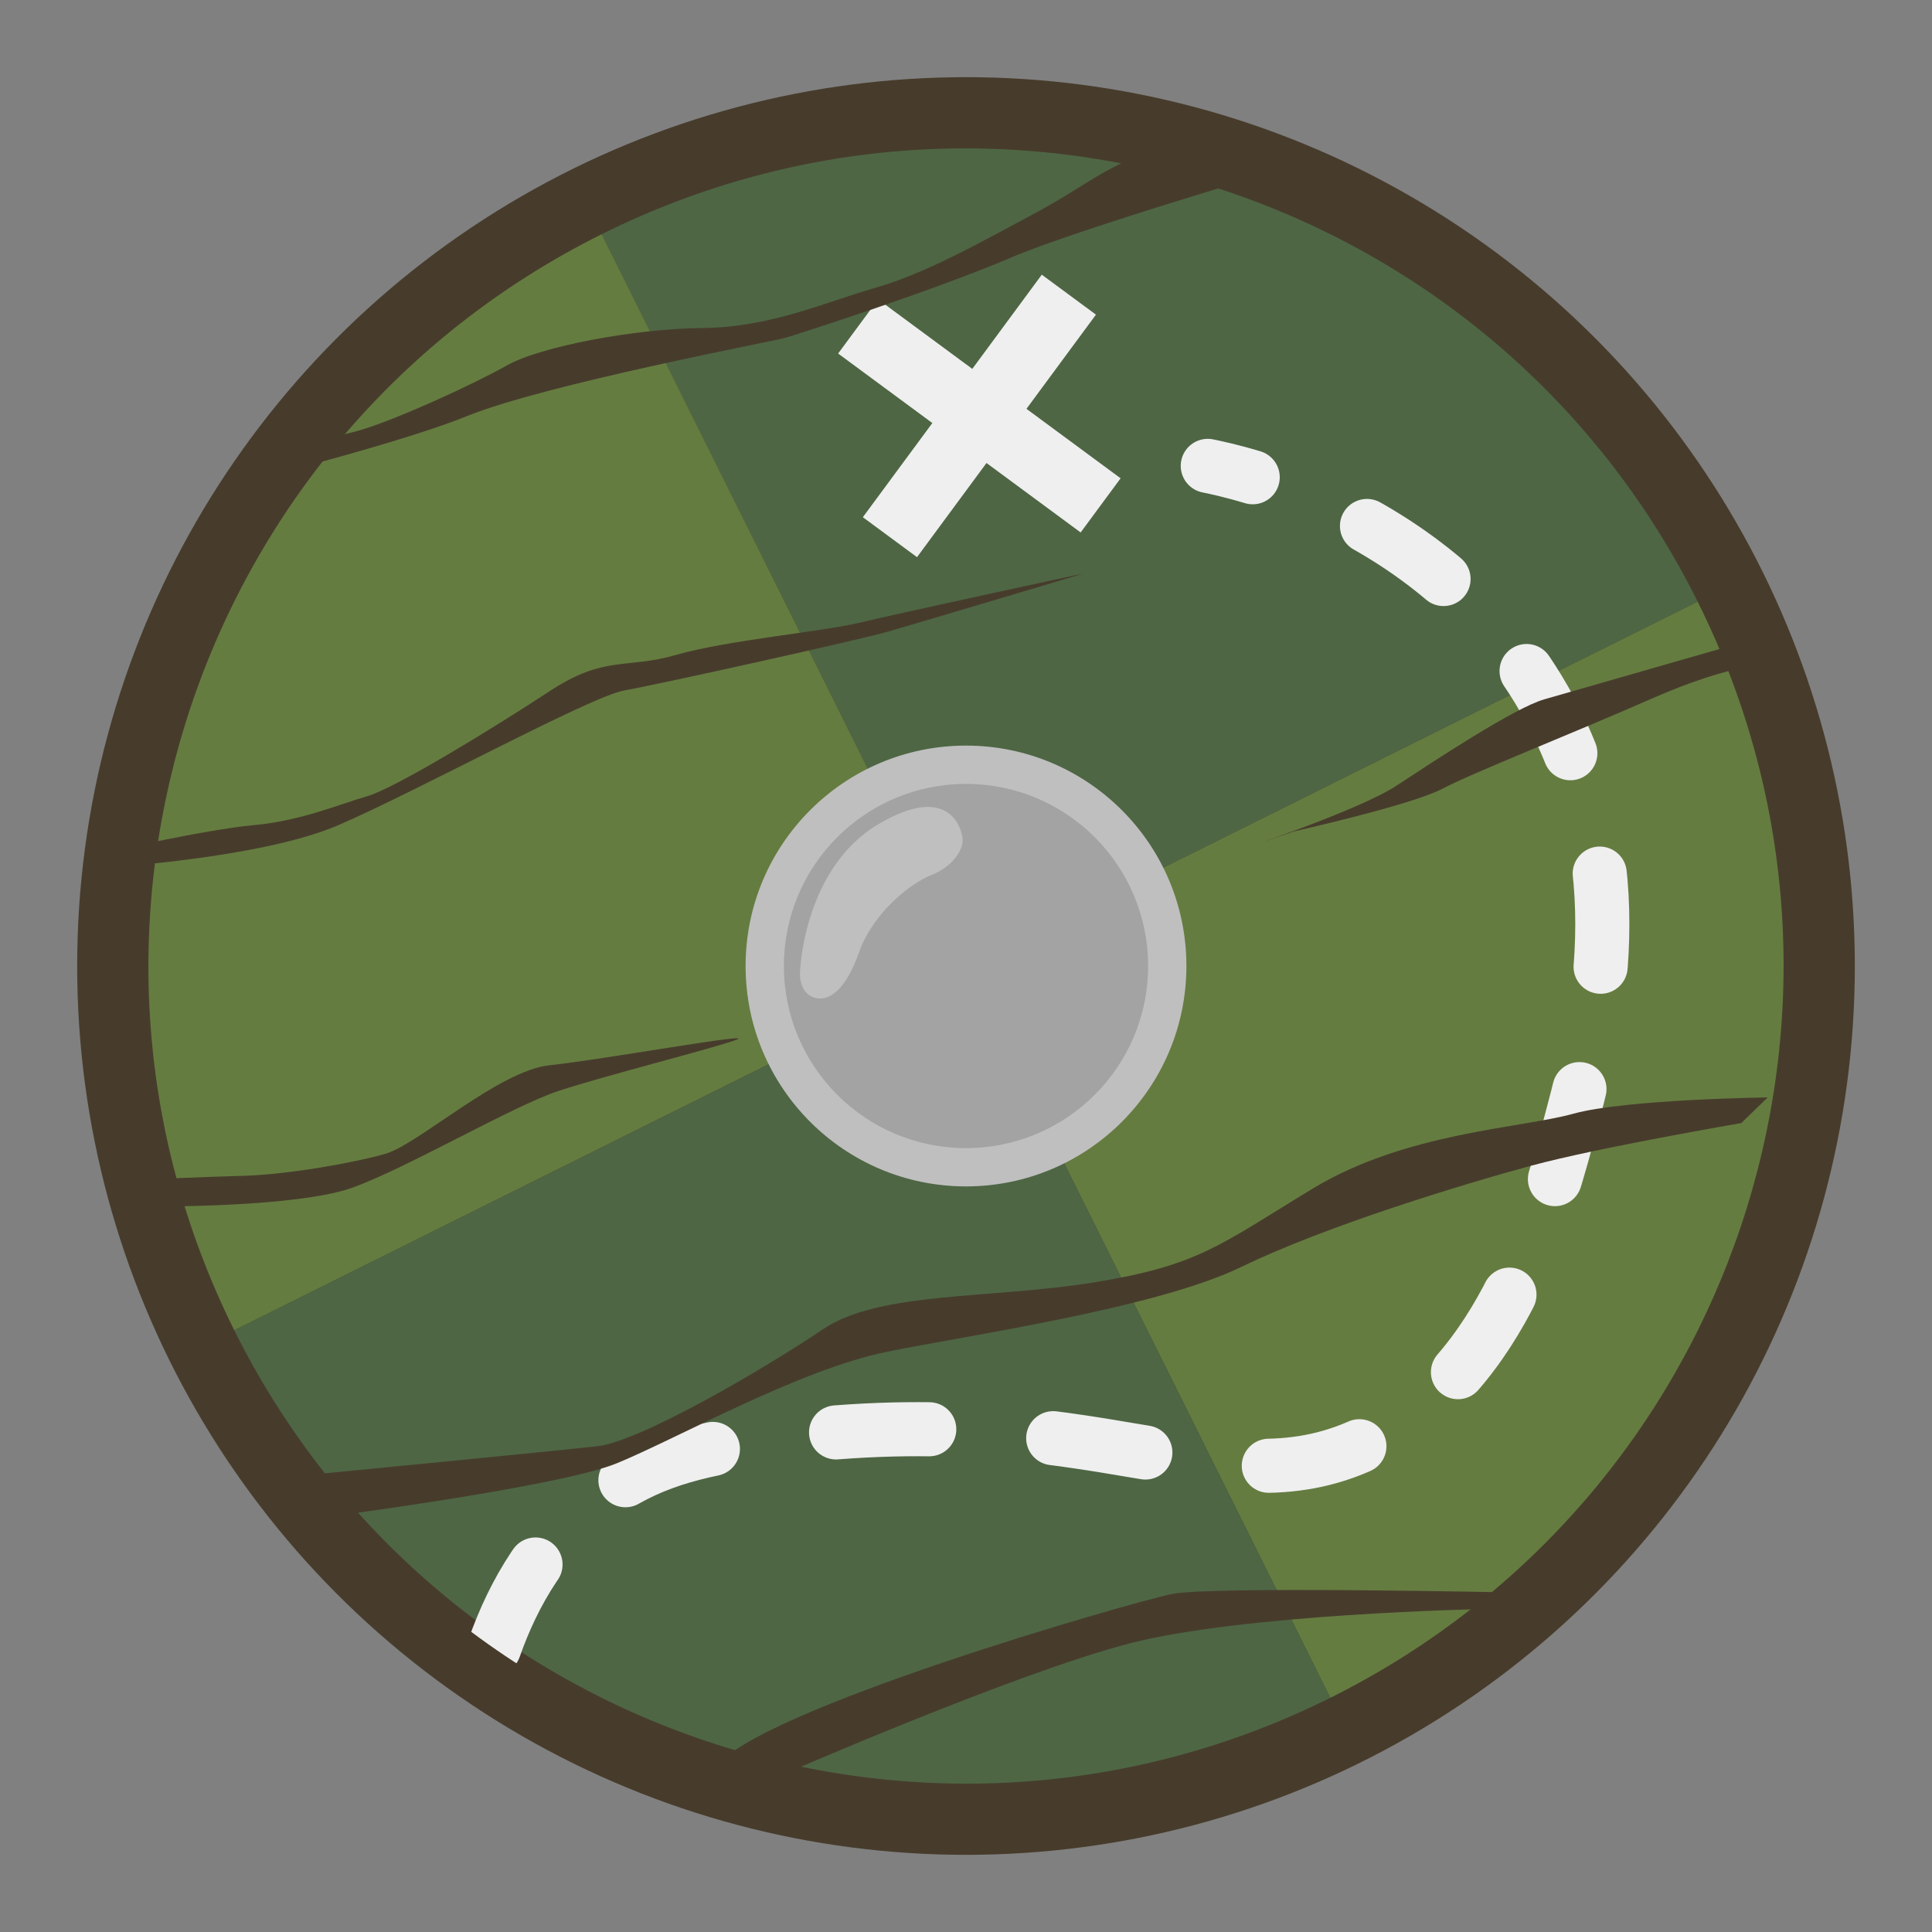 <svg id="Vrstva_1" data-name="Vrstva 1" xmlns="http://www.w3.org/2000/svg" xmlns:xlink="http://www.w3.org/1999/xlink" viewBox="0 0 500 500"><rect x="0" y="0" width="500" height="500" fill="#808080" stroke="none"/><defs><style>.cls-1,.cls-6,.cls-7{fill:none;}.cls-2{fill:#473c2c;}.cls-3{fill:#4e6644;}.cls-4{fill:#657c40;}.cls-5{clip-path:url(#clip-path);}.cls-6,.cls-7{stroke:#efefef;stroke-linecap:round;stroke-miterlimit:10;stroke-width:14px;}.cls-7{stroke-dasharray:24.14 32.18;}.cls-8{fill:#efefef;}.cls-9{fill:#bfbfbf;}.cls-10{fill:#a3a3a3;}.cls-11{clip-path:url(#clip-path-2);}</style><clipPath id="clip-path"><path class="cls-1" d="M412.68,109c77.84,89.58,68.34,225.31-21.27,303.18S166.11,480.53,88.26,391,19.92,165.65,109.5,87.8,334.83,19.44,412.68,109Z"/></clipPath><clipPath id="clip-path-2"><path class="cls-1" d="M190.67,43.45C304.74,10.69,423.77,76.6,456.54,190.7S423.4,423.79,309.33,456.56,76.24,423.41,43.47,309.35,76.61,76.22,190.67,43.45Z"/></clipPath></defs><circle class="cls-2" cx="250" cy="250" r="230.03"/><path class="cls-3" d="M439.36,155.71,250,250,155.71,60.62C260.3,8.55,387.29,51.12,439.36,155.71Z"/><path class="cls-4" d="M344.29,439.39,250,250l189.36-94.28C491.45,260.32,448.88,387.31,344.29,439.39Z"/><path class="cls-4" d="M250,250,60.63,344.27C8.56,239.69,51.13,112.69,155.71,60.62Z"/><path class="cls-3" d="M344.29,439.39c-104.58,52.07-231.57,9.5-283.66-95.12L250,250Z"/><g class="cls-5"><path class="cls-6" d="M120.57,469.85c.07-3,.24-7.15.69-12"/><path class="cls-7" d="M127.9,426.46c5-14.26,13.36-28.77,27.46-39.16,11.83-8.72,24.18-12,41.81-14.47,87.67-12.47,118.78,19.81,158.07-.16,34.25-17.41,45.35-59.59,51.87-84.4,5.54-21,17-64.52-7.46-107.27-16.25-28.43-41.11-43.84-60.33-52"/><path class="cls-6" d="M324.2,123.51c-5.51-1.66-9.64-2.53-11.63-2.94"/><rect class="cls-8" x="244.76" y="68.64" width="17.42" height="78" transform="translate(113.41 -129.46) rotate(36.42)"/><rect class="cls-8" x="244.76" y="68.64" width="17.42" height="78" transform="translate(490.56 -32.42) rotate(126.42)"/></g><circle class="cls-9" cx="250" cy="250" r="57.04"/><circle class="cls-10" cx="250" cy="250" r="47.13"/><path class="cls-9" d="M207.14,250.34s1.25-25.71,20-36.93,22,1.4,22,4.05-2.64,6.85-8.1,9-15.12,9.81-18.7,19.94-7.64,12.16-10.44,12S206.45,255.73,207.14,250.34Z"/><g class="cls-11"><path class="cls-2" d="M77.39,393.55s66.65-8.44,82.31-14.88,47.31-24.3,69.94-28.85,69.72-11.31,91.75-22,57.82-21.52,75-26.17,54.25-11,54.25-11l6.85-6.64s-36.83.47-50.35,4.23-43.37,4.8-67.4,19.36-29.33,19.82-56.28,24.23S227.65,334.1,213,344s-47.13,29-58.43,30.28-71.89,7.15-71.89,7.15L71,392.89Z"/><path class="cls-2" d="M40.41,312.24s36.54.2,50.67-4.83,41.58-21.18,53.59-25.12,39.67-10.91,45.83-13.16-35,5.18-48.22,6.55-34,20.47-42.55,22.92S74.05,304,62.94,304.3s-24.54.92-24.54.92Z"/><path class="cls-2" d="M25,224.72s42.12-2.37,62.47-11.13,65.33-33.36,74.12-34.91,60.48-13,68.12-15.19,49.84-14.8,50.47-15S231.35,159,222.25,161.2,188,165.73,175,169.48s-18.49,0-32.8,9.42S102.23,204,95,206.07s-17.13,6.38-29.46,7.49-39.73,7.33-39.73,7.33Z"/><path class="cls-2" d="M459.24,171.67s-10.45-.24-31.46,9S381.1,200,373.23,204.16s-38.35,11-38.35,11l-15.35,5.27s32-10.62,41.8-17.05,30.53-20.15,38.32-22.39l51.53-14.8Z"/><path class="cls-2" d="M48.89,128.36s51.42-12.34,71.9-20.65S200,88.37,203.3,87.41s38.06-12.11,58.43-20.78,89.58-28.54,89.58-28.54l-9.2-6.6s-28.33,1.81-42.83,7-18.09,9.57-32,17-27.73,15.26-40.76,19-27.21,10.25-44.68,10.4-41.93,4.75-50.72,9.71-28.56,14-38,16.75S51,120.41,51,120.41Z"/><path class="cls-2" d="M202,459.51s60.88-26.6,90.44-34.22S383,416.45,383,416.45l8.18-4.32s-77.57-1.68-87.86.39-108.14,30.19-118.07,44.89Z"/></g></svg>